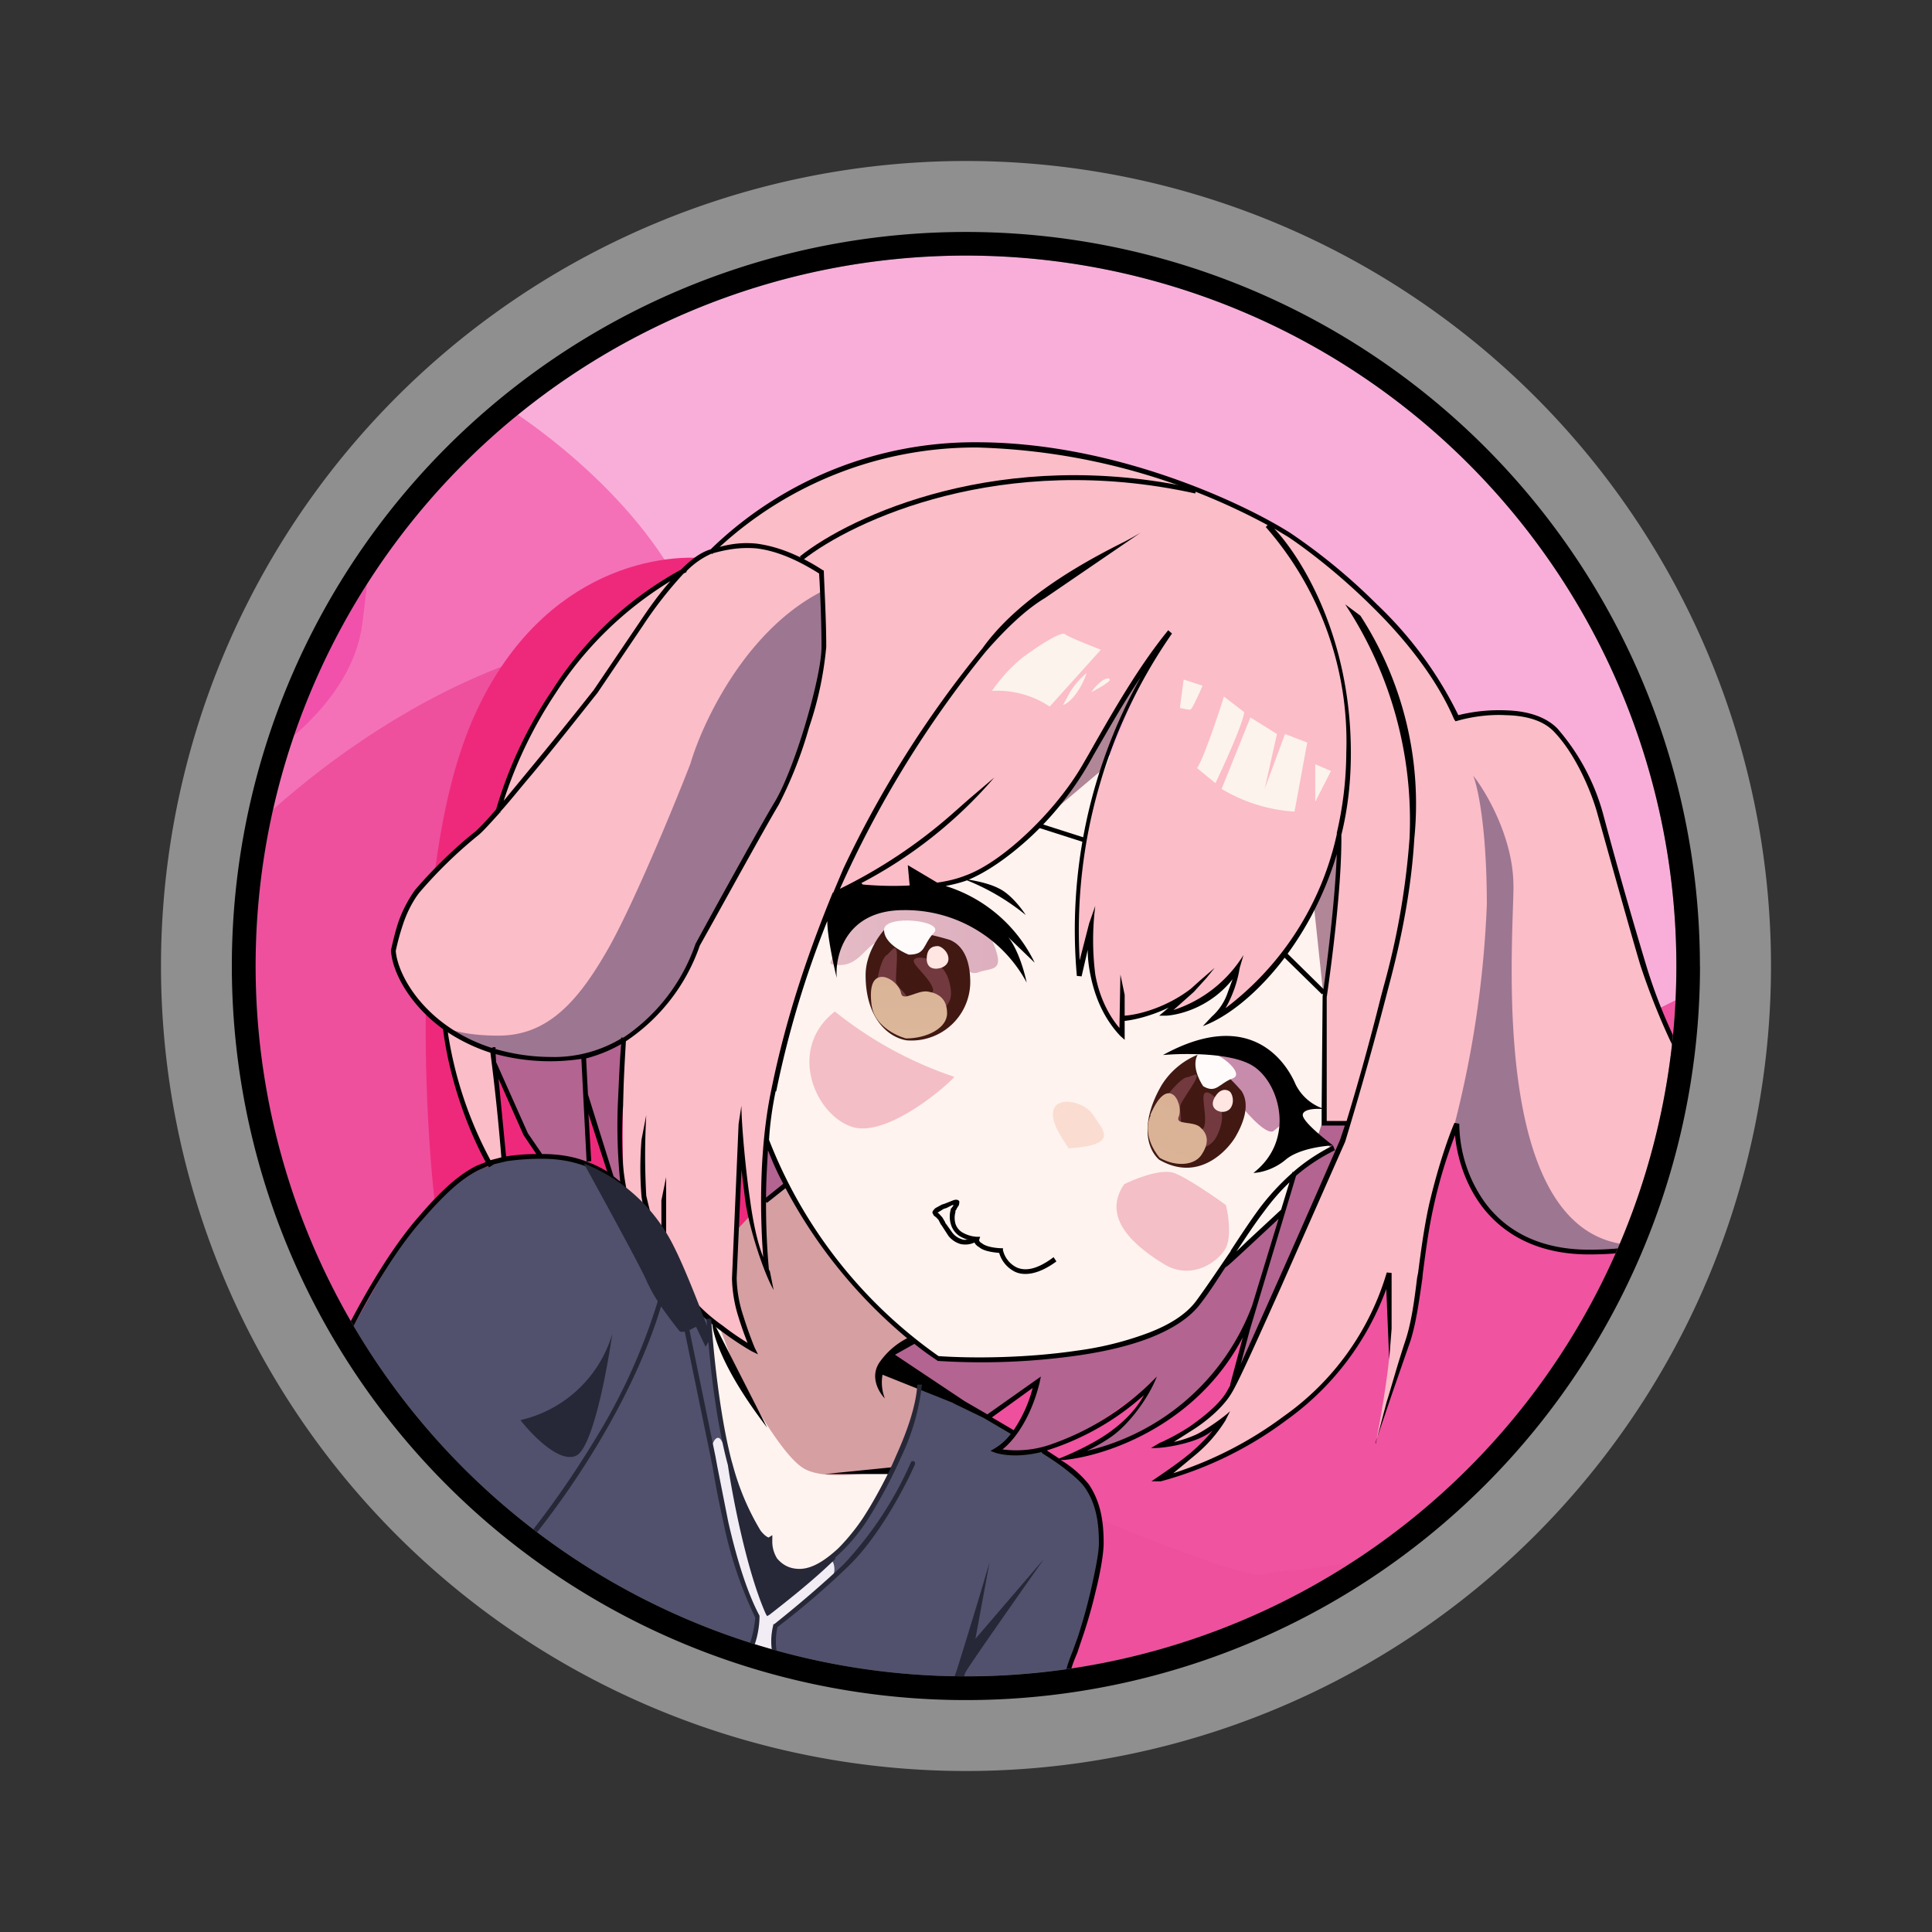 <svg xmlns="http://www.w3.org/2000/svg" width="24" height="24" fill="none" viewBox="0 0 24 24">
    <rect x="0" y="0" width="24" height="24" fill="#333333" stroke="none"/>
    <path fill="#F9AED9" d="M9.194 16.447 5.51 4.6c3.77-2.177 6.347-2.224 7.812-2.088 1.465.135 3.594 1.376 5.724 2.882 1.705 1.212 2.335 4.059 2.44 5.33.148.588.136 2.482-1.111 5.323-1.553 3.553-2.794 3.106-3.059 3.282-.212.147-5.506-1.858-8.118-2.882z"/>
    <path fill="#F471B7" d="M8.623 7.67c-.5-1.335-1.947-2.411-2.611-2.782-.236.059-.741.183-.883.253-.164.082-1.464 2.394-2.117 3.994-.53 1.283-.612 2.006-.589 2.206z"/>
    <path fill="#EE509D" d="M14.917 17.841c-3.118-.259-5.082-3.6-5.676-5.241.67-1.67 1.358-4.959-1.236-4.741-2.606.223-4.812 2.23-5.588 3.206l.688 3.959 1.53 3.364c1.13.841 3.53 2.559 4.076 2.724.688.206 1.853.347 5.153.164 2.635-.147 4.788-2.217 5.535-3.235-.194.041-1.37.059-4.482-.2"/>
    <path fill="#F151AB" d="M4.5 7.753c-.123.959-1.129 1.665-1.611 1.9C3.395 8.571 4.419 6.388 4.5 6.3c.1-.118.16.253 0 1.453"/>
    <path fill="#EE297B" d="M5.929 8.812c.835-1.765 2.33-1.97 2.97-1.86.295 2.242.883 6.76.883 6.883 0 .135-.324 1.806-.488 2.624l-3.865-1.277c-.177-1.388-.335-4.612.5-6.37"/>
    <path fill="#F053A0" d="M15.088 15.777c1.9-1.412 4.906-2.965 6.177-3.571.07.394.206 1.241.188 1.506-.023.33-.682 2.276-1.953 4.082-1.265 1.806-3.518 1.647-3.8 1.765-.223.088-2.412-.824-3.47-1.294.158-.242.964-1.083 2.858-2.488"/>
    <path fill="#D69FA2" d="M9.788 14.67c-.2.136-.576.542-.74.724-.066.176-.2.565-.2.682v1.183c0 .182.787 1.258.893 1.423.112.165.941.177 1.294-.364.283-.43.383-.942.4-1.148l-.282-.094c-.059-.059-.153-.176-.118-.217l.4-.318c-.47-.682-1.453-2.012-1.647-1.87"/>
    <path fill="#51516D" d="M8.136 20.382c-1.9-.817-3.436-2.682-3.965-3.517l.747-1.336c.13-.153.43-.506.63-.706.252-.253.717-.564 1.605-.394.706.141 1.247 1.26 1.424 1.8l.24.165c.048.406.148 1.3.224 1.682.095.471.248.642.33.836.059.158.153.206.188.211.018.183.059.318.27.394.177.06.471-.129.589-.235l.33-.4.293-.57.153-.236.153-.459.083-.435 1.03.53.493.294.524.4.147.306.053.282v.353l-.1.447-.13.488c-.058.141-.17.453-.194.588a.9.9 0 0 0 0 .336c-1.653.03-2.747.206-5.117-.818z"/>
    <path fill="#F2EDF4" d="M8.935 17.865c.048.03.106.211.13.306.059.264.176.846.235 1.07.041.224.177.618.236.788l.27-.206.518-.429c.03-.03.076.153 0 .206l-.689.588c0 .012 0 .059-.029.136-.03.088.024.176.03.34a.3.3 0 0 1-.1.253l-.2-.064a1.2 1.2 0 0 1-.053-.224q.075-.26.129-.53l-.041-.105-.153-.341-.153-.524a31 31 0 0 0-.235-1.076c-.006-.053.04-.218.105-.188"/>
    <path fill="#FEF3EF" d="M8.871 17.059a3 3 0 0 1-.023-.818l.294.788s.535 1.047.853 1.218c.253.141.823.059 1.07 0-.13.253-.417.776-.482.847s-.236.224-.306.294a.57.57 0 0 1-.477.118c-.217-.059-.235-.288-.211-.394l-.047.023a3 3 0 0 1-.195-.212c-.04-.058-.188-.488-.205-.511a7 7 0 0 1-.271-1.353m.877-2.37c-.012-.06-.177-.46-.253-.648a6.5 6.5 0 0 1 .935-3.023l2.035-.848 1.453-.864 2.412 1.918.135 1.094v1.588l-.094.2.212.147-.212.123-.294.236-.118.411-.488.442-.335.353-.347.47-.247.177-.336.147c-.105.04-.412.13-.752.176-.342.059-.942.088-1.2.1h-.589l-.311-.247-.5-.447-.383-.412-.388-.54a6 6 0 0 1-.335-.554"/>
    <path fill="#C78BAB" d="M15.43 13.753c-.177-.212-.289-.542-.324-.683.118 0 .412.077.718.377.37.382.04.559 0 .6-.047.041-.177-.035-.394-.294"/>
    <path fill="#B36491" d="m6.158 13.294-.047-.23.447.065c.212.03.377.018.647 0 .212-.011.46-.147.553-.211l-.064 1.347c-.012.058.023.34.04.47l-.158-.123-.294-.936.035.8-.276-.07a3 3 0 0 0-.336-.041l-.211-.377-.336-.7zm3.606 1.435-.259-.54-.017.729zm1.306 2.141 1.2.73.63-.459q-.12.345-.295.665l-.2.194c.042.023.189.059.471 0s.506-.153.577-.194l.823-.577c-.059.118-.23.394-.353.495-.118.093-.441.27-.588.352a2.26 2.26 0 0 0 1.017-.352c.337-.217.633-.49.877-.806a3 3 0 0 0 .335-.636l-.258.941.547-1.14c.1-.212.582-1.336.811-1.871l.077-.277h-.312l-.059.177.165.147q-.241.168-.47.353c-.018.017-.1.294-.136.435l-.706.635c-.076.147-.282.477-.435.6l-.059.059c-.159.13-.288.235-.73.33-.4.088-.9.17-1.1.2h-1.252l-.336-.224-.247.223z"/>
    <path fill="#FBBDC8" d="M5.794 13.841c.07.2.224.482.294.6l.188-.035-.076-.594-.065-.583v-.188c.041.03.26.094.747.112.489.018.789-.177.877-.277-.018.512-.041 1.612 0 1.877.047.33.247.73.259.759.011.023.158.159.235.223v-.106l.012-.117c.058.14.205.464.317.635.118.177.553.476.759.606l-.082-.27-.124-.471V15.7l.047-1.2.036-.13.147.96.153.405-.036-.935.036-.565.058-.54.277-1.095c.053-.212.353-1.041.5-1.43.2-.035.723-.117 1.223-.164a2.12 2.12 0 0 0 1.236-.641c.076-.089.353-.424.47-.583l.36-.564c.14-.236.423-.7.434-.736.012-.035.142-.188.206-.264-.17.382-.54 1.252-.676 1.67-.165.524-.235 1.618-.235 1.765-.006.13.023.341.04.435l.118-.43c.018.165.065.53.112.707s.206.382.282.458l.036-.194c.294 0 .63-.159.759-.235l-.212.206c.323-.024.706-.353.853-.512-.03.177-.177.435-.236.541a3.1 3.1 0 0 0 .753-.705c.387-.443.647-.981.753-1.56q0 1.021-.182 2.024v1.57h.306l-.488 1.195c-.306.676-.924 2.041-.97 2.123-.06.106-.219.247-.336.347-.094.077-.353.236-.47.312a1.27 1.27 0 0 0 .646-.259.6.6 0 0 1-.123.2c-.071.07-.383.342-.53.465.13-.041.453-.153.724-.259.335-.13.706-.494.941-.611.224-.118.53-.56.741-.818.165-.206.294-.618.341-.794.012.135.041.47.041.759.006.282-.111.958-.17 1.258.094-.306.306-.97.382-1.176a4 4 0 0 0 .153-.741l.083-.647.188-.783.159-.523c.058.517.458 1.541 1.564 1.541 1.753 0 1.788-.835 1.788-1.23 0-.311-.205-.664-.311-.8a7 7 0 0 1-.47-.94 11 11 0 0 1-.4-1.236l-.524-1.706c-.083-.165-.294-.517-.465-.63-.218-.14-.341-.129-.506-.152a1.8 1.8 0 0 0-.541.047.23.23 0 0 1-.118 0c-.47-1.082-1.73-2.041-2.3-2.388l-1.017-.47c-.471-.171-1.636-.519-2.518-.519-1.1 0-1.93.342-2.253.506q-.626.368-1.194.824a2 2 0 0 0-.394.282c-.012 0-.3.165-.412.259-.1.094-.365.312-.482.435a13 13 0 0 0-.606.724 16 16 0 0 0-.518.906 6 6 0 0 0-.182.576l-.459.453a18 18 0 0 0-.612.624c-.059.07-.117.294-.147.353a1.4 1.4 0 0 0-.094.353q.002.174.135.411.207.303.494.53c.06.282.206.882.271 1.082"/>
    <path fill="url(#IMGNAI__a)" d="M12.16 12.077c-.136.047-.148-.071-.165-.089a1.65 1.65 0 0 0-1.106-.282c-.135.059-.23.282-.453.282-.224 0-.065-.047-.059-.206.012-.158.447-.5.606-.558.165-.06 1.012.047 1.106.111.094.06.253.336.3.53s-.094.165-.23.211"/>
    <path fill="#9D7691" d="M6.193 12.865c-.459 0-.676-.095-.73-.142.142.147.642.441 1.49.441.852 0 1.429-.77 1.61-1.152l.119-.312.188-.341.83-1.494.129-.265.317-.947.106-.57-.035-.754-.03.03c-.94.494-1.464 1.629-1.611 2.13-.224.576-.753 1.852-1.06 2.364-.37.635-.746 1.012-1.323 1.012M18.8 11c0-.577-.33-1.153-.5-1.365.059.141.17.659.17 1.6a13 13 0 0 1-.393 2.7c.011.094.058.377.188.712.165.418.43.63.882.818.365.147 1.018.058 1.294 0-1.982.129-1.64-3.742-1.64-4.471z"/>
    <path fill="#FCF3EC" d="M13.04 8.777a1.18 1.18 0 0 0-.717-.195 2 2 0 0 1 .376-.411c.206-.153.483-.33.53-.294.029.029.306.14.447.194zm.248-.171-.083.153c.147-.059.259-.288.294-.4a1 1 0 0 0-.212.247m.264 0a.6.6 0 0 1 .153-.159c.059-.03.082-.023.082 0 0 .024-.158.118-.235.153zm1.153-.165-.047.353c.035.006.118.03.135.018.024-.018.106-.2.147-.294zm.165 1.1.23.188c.105-.223.335-.723.358-.882l-.253-.194c-.082.265-.27.812-.335.888m1.212.541a2 2 0 0 1-.906-.282l.358-.888.33.206-.153.682.253-.682.276.106zm.258-.588.195.083-.195.382v-.47z"/>
    <path fill="#411812" d="M10.753 12.117c0 .494.247.76.506.806a.73.73 0 0 0 .794-.717c0-.165-.03-.436-.253-.53a3.4 3.4 0 0 0-.8-.141c-.082.082-.247.318-.247.576z"/>
    <path fill="#FFFBFA" d="M10.982 11.553c0 .153.206.265.306.306.218 0 .17-.118.312-.27.147-.154-.618-.236-.618-.036"/>
    <path fill="#72393F" d="M11.011 11.865c-.07.058-.117.305-.117.347a.4.4 0 0 0 0 .176c.023.07.194.17.453.277.258.105.235 0 .353-.106.106-.106.135-.171.1-.33s-.089-.188-.124-.235c-.035-.059-.247-.13-.312-.082-.059.04.094.152.188.294.095.147-.011.14-.035.159-.023.017-.1.1-.153.105-.047.012-.082-.058-.117-.117-.042-.059-.095-.094-.112-.141s.023-.348 0-.412c-.024-.059-.053.006-.118.064z"/>
    <path fill="#FFE6E3" d="M11.512 11.912c0 .123.1.13.153.117.04-.005.117-.04.117-.117 0-.094-.094-.159-.13-.159-.034 0-.14 0-.14.159"/>
    <path fill="url(#IMGNAI__b)" d="M10.83 12.5c.035.235.293.364.423.4.265 0 .512-.13.512-.312 0-.176-.1-.247-.236-.27-.13-.024-.311.129-.335.023-.018-.106-.147-.206-.235-.206s-.17.07-.13.365"/>
    <path fill="#411812" d="M14.429 13.482c-.253.436-.2.771-.03.924.506.294.865-.141.948-.283.082-.14.194-.388.076-.57a2.5 2.5 0 0 0-.524-.459.95.95 0 0 0-.47.388"/>
    <path fill="#FFFBFA" d="M14.882 13.094c-.082.135.012.323.065.4.164.094.194-.035.37-.1.183-.07-.34-.465-.435-.294z"/>
    <path fill="#72393F" d="M14.74 13.382c-.082.024-.235.212-.252.247a.5.5 0 0 0-.094.16c-.018.064.058.223.2.429.135.2.176.1.311.058.13-.047.189-.088.242-.235.058-.159.023-.206.029-.264 0-.06-.123-.218-.194-.206-.065.011-.012.176-.012.34s-.076.118-.1.118c-.03.006-.13.047-.17.03-.036-.012-.03-.094-.03-.159s-.018-.118-.006-.165c.006-.053.188-.288.2-.353.012-.064-.041-.017-.118 0z"/>
    <path fill="#FFE6E3" d="M15.088 13.635c-.059.106.012.16.059.171.03.012.112.012.147-.053.047-.082.006-.177-.018-.194-.023-.018-.111-.059-.188.076"/>
    <path fill="url(#IMGNAI__c)" d="M14.294 13.853c-.1.217.035.441.112.53.194.111.441.105.53-.054.094-.152.058-.253-.03-.329s-.306-.024-.265-.123c.041-.1-.011-.248-.076-.283-.059-.035-.159-.018-.277.259z"/>
    <path fill="#000" fill-rule="evenodd" d="m11.864 15.047.018-.024v-.006l.03-.047.005-.03v-.017a.04.04 0 0 0-.023-.017c-.012-.006-.03 0-.041 0l-.118.047-.035.011-.077.042a.1.1 0 0 0-.023.023.06.06 0 0 0-.018.035l.018.036.03.023.028.03.03.058.006.006.088.136a.3.3 0 0 0 .147.1.27.27 0 0 0 .176-.018q.016.034.06.059c.04.035.117.059.247.07a.38.38 0 0 0 .2.236c.117.053.294.03.511-.13l-.035-.053c-.212.16-.353.171-.453.13a.32.32 0 0 1-.176-.218v-.023h-.024c-.135-.006-.206-.036-.235-.06-.041-.023-.036-.04-.036-.046l.012-.036h-.035a.4.4 0 0 1-.194-.059.2.2 0 0 1-.077-.1.27.27 0 0 1 0-.152v-.006zm.16.353a.4.4 0 0 1-.107-.047.26.26 0 0 1-.1-.13.33.33 0 0 1-.006-.2v-.011c.012 0 .012-.012.018-.018l.006-.006.012-.018h-.018l-.07.036-.036.011-.076.047.017.012.042.047.035.059v.006l.088.123q.046.06.118.083a.1.1 0 0 0 .076 0z" clip-rule="evenodd"/>
    <path fill="#B18697" d="m13.06 10.094.634-.535.312-.777.277-.564-.312.43-.459.8-.341.487-.118.16zm3.54.436-.159.406-.117.335.117 1.106.16-1.012.029-.906z"/>
    <path fill="#000" d="M14.848 6.13c-2.4-.53-4.253.335-4.877.829l-.035-.047c.635-.506 2.506-1.377 4.924-.841z"/>
    <path fill="#000" fill-rule="evenodd" d="M12.135 5.559A4.7 4.7 0 0 0 8.94 6.794c.129-.035.276-.059.458-.041.224.03.495.117.824.33l.012.005v.018c.006.176.03.6.03.929a4.3 4.3 0 0 1-.213 1q-.14.497-.376.959c-.177.294-.724 1.294-.982 1.753-.168.485-.49.903-.918 1.188-.012.212-.03.512-.035.8a6 6 0 0 0 0 .747c.017.177.058.424.14.659.071.206.177.406.348.53h-.006c-.047-.118-.106-.265-.153-.412a2 2 0 0 1-.1-.395 4.4 4.4 0 0 1 0-.706l.059-.305a9 9 0 0 0 0 1q.075.329.188.647v-.588l.059-.289v.76c.035.146.135.493.318.734.094.118.235.247.388.353.112.089.223.16.306.212a4 4 0 0 1-.112-.317 1.7 1.7 0 0 1-.082-.483l.082-1.918.035-.229c0 .224.053.806.106 1.159.035.265.088.53.165.723-.036-.453-.06-1.311.1-2.076.188-.935.482-1.765.764-2.453h.006l.124-.294a13.2 13.2 0 0 1 1.73-2.741c.47-.66 1.352-1.118 1.776-1.33a4 4 0 0 0 .188-.106l-1.188.812c-.236.141-.483.377-.735.665a13.2 13.2 0 0 0-1.812 2.947 6.3 6.3 0 0 0 1.394-.93l.206-.182.317-.27A5.6 5.6 0 0 1 10.7 10.97l.018.018c.135.012.353.024.576.012h.006l-.023-.253.365.217q.194-.026.352-.088c.242-.088.524-.294.783-.541s.5-.541.665-.824l.088-.152c.3-.53.617-1.083.982-1.53l.047.041a6.46 6.46 0 0 0-1.147 4.06l.118-.46.076-.217a3.4 3.4 0 0 0 0 .853c.041.23.136.47.3.664l.012-.664.053.253v.258c.17-.011.518-.1.823-.335l.118-.106.177-.153-.1.124-.16.176-.252.224c.362-.117.67-.36.87-.683l-.047.16a1.5 1.5 0 0 1-.176.5 3.7 3.7 0 0 0 1.382-2.16v-.017q.115-.491.118-.994a4.04 4.04 0 0 0-1-2.806l.023-.024a8.06 8.06 0 0 0-3.611-.964m-2.494 8q.222-1.088.635-2.118c0 .182.076.541.117.706-.023-.283.118-.841.83-.841a1.71 1.71 0 0 1 1.53.9c-.077-.348-.195-.53-.236-.57l.335.323a1.83 1.83 0 0 0-1.106-.953c.095-.018.189-.042.265-.07.253-.101.541-.307.806-.554.307-.29.565-.628.765-1 .188-.323.376-.659.588-.97a6.43 6.43 0 0 0-.794 3.711l.059.006.076-.33q0 .15.035.318c.053.26.16.53.371.753l.053.047v-.235c.118-.012.323-.059.547-.165l-.118.1h.089c.176-.011.553-.111.823-.453l-.059.16a.7.7 0 0 1-.2.305l-.111.118c.547-.2 1.323-.994 1.664-2.136-.023.618-.13 1.412-.176 1.765l-.012 1.389a.6.6 0 0 1-.324-.295c-.094-.223-.523-.982-1.647-.364.265-.024.871-.03 1.124.14.323.207.53.912 0 1.324.07 0 .247-.035.4-.164.153-.13.453-.171.588-.177-.123-.094-.37-.294-.376-.376 0-.071.135-.083.235-.077v.206h.288l-.059.177q-.608 1.398-1.235 2.788l.118-.441.57-1.9c.136-.118.294-.224.483-.318l-.024-.059c-.194.1-.353.206-.494.33h-.012v.011a3 3 0 0 0-.412.447c-.117.16-.229.33-.352.518v.006c-.13.188-.265.394-.424.612-.123.17-.33.3-.588.4a4 4 0 0 1-.883.223c-.629.094-1.3.1-1.735.07a5.9 5.9 0 0 1-2.106-2.687c.012-.2.041-.406.083-.606zm6.058 1.494c.1-.136.2-.253.318-.365l-.106.347v-.006l-.418.388-.135.13c.118-.177.224-.341.341-.494m-.164.411.347-.323-.33 1.082a2.9 2.9 0 0 1-2.053 1.8c.1-.047.206-.106.306-.176.218-.153.46-.477.565-.747l-.088.088a3.35 3.35 0 0 1-1.206.747 1.3 1.3 0 0 1-.624.07c.136-.105.347-.37.46-.823l.017-.082-.665.47-.018-.011-.264-.153-.865-.577.241-.135q.133.107.283.206l.005.006h.006a8.5 8.5 0 0 0 1.76-.071c.317-.047.628-.118.893-.224.26-.105.477-.24.612-.423.118-.153.212-.306.306-.447.012 0 .076-.059.165-.141zM11.84 17.43l.376.182.341.2a.7.7 0 0 1-.194.177l-.059.035.065.024c.118.035.312.053.577-.012l-.006.012c.064.041.176.111.276.188.106.082.206.165.259.241.135.194.176.418.176.689 0 .129-.047.352-.1.588a7 7 0 0 1-.164.588l-.06.165c-.07.176-.134.335-.117.676h.059c-.018-.33.041-.482.112-.647l.059-.176a6 6 0 0 0 .17-.589c.059-.235.1-.47.1-.605 0-.277-.041-.512-.182-.724a1.3 1.3 0 0 0-.353-.306h.047c.53-.053 1.647-.435 2.217-1.524l-.158.589h.006l-.042.076c-.088.16-.294.324-.47.447q-.17.11-.353.194h-.006l-.118.07c.177.007.465-.058.606-.123a.7.7 0 0 0 .159-.094c-.07.088-.159.177-.253.26-.153.134-.412.305-.506.37h.118a4.6 4.6 0 0 0 1.559-.76 3.47 3.47 0 0 0 1.24-1.628l.036.876.03-.382v-.694l-.06-.006a3.34 3.34 0 0 1-1.282 1.788 4.7 4.7 0 0 1-1.37.706l.27-.224q.223-.184.377-.43l.059-.117c-.059.059-.27.212-.406.283a1.4 1.4 0 0 1-.294.1l.223-.142c.188-.117.394-.294.494-.464.083-.13.33-.683.612-1.312l.8-1.812q.288-.948.535-1.906c.1-.376.277-1.07.324-1.859a4.3 4.3 0 0 0-.67-2.77l-.189-.141a4.87 4.87 0 0 1 .8 2.906 9.4 9.4 0 0 1-.323 1.846l-.036.136a31 31 0 0 1-.423 1.53h-.247v-1.536c.059-.412.188-1.376.182-2.018.077-.311.118-.647.118-1.017 0-1.43-.6-2.412-.953-2.789l.176.106c.253.17.66.483 1.06.883.4.394.787.882 1 1.382l.017.024.023-.006c.141-.041.37-.083.6-.07.236.005.46.058.6.205.294.306.483.806.541 1.024.124.44.4 1.435.53 1.87.176.541.441 1.135.63 1.424.188.288.387.611.387.94 0 .165-.011.454-.217.707s-.618.47-1.435.47c-.647 0-1.053-.259-1.295-.588a1.7 1.7 0 0 1-.317-.976l-.06-.012c-.058.13-.2.518-.317 1.023-.064.294-.1.577-.135.841l-.012.06c-.035.288-.07.546-.14.764-.119.359-.2.665-.236.77l-.136.512v.012h-.005v-.012l.2-.588.235-.676c.07-.224.106-.488.147-.771l.006-.065c.035-.264.07-.547.135-.835a6 6 0 0 1 .265-.882c.023.258.117.588.323.87.253.341.677.612 1.342.612.823 0 1.258-.218 1.482-.488.218-.27.235-.588.235-.753 0-.341-.217-.682-.406-.97a6.5 6.5 0 0 1-.611-1.412 62 62 0 0 1-.53-1.865 2.7 2.7 0 0 0-.565-1.047c-.158-.159-.4-.218-.64-.224a2.1 2.1 0 0 0-.589.06 4.8 4.8 0 0 0-1.012-1.377 7.3 7.3 0 0 0-1.07-.883c-.589-.376-2.194-1.13-3.9-1.13a4.7 4.7 0 0 0-3.306 1.33c-.124.036-.247.13-.37.253a4.4 4.4 0 0 0-1.6 1.5 5.3 5.3 0 0 0-.695 1.477l-.006.006a3 3 0 0 1-.253.27c-.253.2-.53.47-.747.724a1.6 1.6 0 0 0-.206.394c-.047.141-.076.276-.094.353v.011c.018.265.23.671.653.977h-.006c.094.73.37 1.359.53 1.647l-.118.047c-.23.118-.441.312-.718.635-.453.518-.882 1.353-1.04 1.7l.058.024c.153-.353.577-1.177 1.024-1.682.282-.324.482-.512.705-.624l.118-.053.012.018.059-.036h-.006l.165-.04a3 3 0 0 1 .452-.03c.542 0 .871.259.977.394.023.118.059.247.1.377.088.24.23.482.453.617l.082.047-.035-.082-.041-.1v-.036c.053.171.14.377.264.542.1.13.248.259.4.37.148.112.295.206.389.26l.082.04-.041-.082a5 5 0 0 1-.141-.394 1.6 1.6 0 0 1-.083-.47l.06-1.348.046.377c.047.353.236.917.353 1.117l-.047-.235-.012-.018v-.006a9 9 0 0 1-.035-.835l.012.012.23-.182a6.2 6.2 0 0 0 1.511 1.864.94.94 0 0 0-.335.288c-.136.183-.018.383.058.46a.55.55 0 0 1-.029-.295l.883.353zm1.317.688c.153-.058.43-.188.612-.317.177-.124.341-.283.441-.47-.348.312-.76.546-1.206.687zm-.835-.511.27.159c.083-.124.177-.295.236-.524zm-4.618-2.93a7 7 0 0 1-.03-.94c.013-.272.024-.56.042-.766a1.8 1.8 0 0 1-.435.177l.023.447.318 1.018zm-.159-.117-.235-.724.035.588-.058.006c.1.035.188.082.258.124zm-.258-.13-.065-1.276a2.6 2.6 0 0 1-1.065-.06l.006.1.394.883.177.259h.011c.212 0 .395.035.542.094m-.624-.094-.159-.235-.311-.7.094.964q.165-.027.376-.029m-.435.041a27 27 0 0 0-.136-1.3 2.2 2.2 0 0 1-.529-.253 4.9 4.9 0 0 0 .53 1.588zm3.5.33-.212.17c0-.188.012-.382.024-.588.047.118.105.259.188.412zM6.875 13.13a2.5 2.5 0 0 1-.724-.1c.024-.023-.023-.03-.04-.012-.795-.253-1.166-.87-1.195-1.205a3 3 0 0 1 .094-.342c.047-.14.118-.276.194-.376q.335-.393.736-.718c.058-.047.147-.147.264-.276v-.006h.012v-.012c.118-.13.247-.294.388-.459.294-.353.612-.759.818-1.017l.565-.836a5 5 0 0 1 .506-.647l.035-.017v-.012a1 1 0 0 1 .312-.218l.011.006.006-.012h.006c.147-.04.318-.076.53-.059.211.024.464.112.782.312.012.177.03.594.03.912 0 .2-.089.588-.207.982-.117.389-.264.765-.376.947-.177.295-.73 1.295-.982 1.76a2.3 2.3 0 0 1-.895 1.164h-.029v.012c-.235.14-.518.23-.841.23m1.453-5.912c-.573.35-1.06.824-1.424 1.389a5.4 5.4 0 0 0-.647 1.34l.3-.364q.414-.5.818-1.012l.565-.835c.117-.176.247-.359.388-.518" clip-rule="evenodd"/>
    <path fill="#F4BEC6" d="M11.853 13.376a4.8 4.8 0 0 1-1.482-.811c-.588.458-.259 1.264.2 1.429s1.282-.588 1.282-.618"/>
    <path fill="#F4BFC7" d="M14.582 14.57c-.176-.058-.53.095-.618.142-.294.43.16.788.5.994.342.206.677-.035.765-.206.07-.141.03-.412 0-.53-.159-.117-.506-.352-.647-.4"/>
    <path fill="#FADCD1" d="M13.094 13.77c-.07.154.13.412.182.495.653-.042.412-.236.306-.412-.106-.165-.423-.235-.488-.082"/>
    <path fill="#000" d="M12.74 11.365a2.8 2.8 0 0 0-.776-.448c.088.012.306.047.441.118.142.065.283.247.336.33m.712-.906-.553-.177.018-.053.553.177-.018.058zm2.97 1.894-.487-.477.04-.047.49.482zm-7.576 4.04c-.011.136.106.59.683 1.342zm2.271 1.83-.87.088h.84l.036-.088z"/>
    <path fill="#262837" d="M8.03 15.906c-.071-.165-.548-1.036-.777-1.453a2.1 2.1 0 0 1 1.047.9c.153.259.359.794.482 1.117l-.005-.088h.058c.024.37.1 1.177.253 1.765l.012.041q.115.437.347.824c.03.04.059.064.077.076l.023.012.047-.03v.06a.4.4 0 0 0 .059.229c.059.07.147.135.294.13.159-.007.318-.119.465-.254.141-.141.264-.306.33-.412.105-.164.264-.44.393-.747.136-.3.247-.623.26-.876h.058a2.8 2.8 0 0 1-.259.9 6 6 0 0 1-.4.753q-.175.28-.423.5l.011.006c-.27.27-.664.576-.823.7l-.03.017-.017-.03c-.23-.517-.406-1.417-.47-1.846-.13-.482-.207-1.1-.242-1.53l-.035.06-.118-.248-.082.041.323 1.571.024.13.03.152.105.53c.088.388.218.847.388 1.165v.011c0 .082-.017.265-.088.412a.4.4 0 0 0-.03.2c0 .059.018.106.03.141l.183.047a.32.32 0 0 0 .076-.294.8.8 0 0 1 0-.4v-.012h.012c.117-.094.464-.37.859-.74a4.5 4.5 0 0 0 .841-1.276l.01-.008.013-.002q.006 0 .012.003c.012.006.018.023.012.04-.13.295-.46.919-.847 1.283a10 10 0 0 1-.86.736.8.8 0 0 0 0 .353.38.38 0 0 1-.1.37l-.01.012-.248-.059v-.018a.6.6 0 0 1-.041-.17.5.5 0 0 1 .035-.235c.059-.13.083-.295.088-.371a5 5 0 0 1-.394-1.177 12 12 0 0 1-.135-.688l-.024-.123-.323-1.565c-.03.006-.059.006-.07-.012a6 6 0 0 1-.224-.3c-.177.588-.47 1.183-.783 1.706q-.452.755-1.023 1.424l-.047-.042c.253-.282.647-.8 1.018-1.411a7.4 7.4 0 0 0 .794-1.741 2 2 0 0 1-.142-.26m3.847 4.87c.058-.176.305-.982.417-1.37l-.176.953.853-.994c-.306.435-.93 1.323-.977 1.411-.041.094-.059.365-.059.494l-.14-.04c0-.077.011-.277.082-.454m-2.324-.788c-.159-.382-.294-.953-.382-1.394.088.223.164.365.223.447a.3.3 0 0 0 .136.118.44.44 0 0 0 .076.235c.065.088.176.159.353.153a.5.5 0 0 0 .194-.053c-.218.2-.47.388-.6.494M7.606 16.57a1.55 1.55 0 0 1-1.141 1.071c.147.188.488.541.694.441.2-.1.376-1.023.447-1.512"/>
    <path fill="#8F8F8F" fill-rule="evenodd" d="M12 22a10 10 0 1 0 0-20 10 10 0 0 0 0 20m0-1.177a8.824 8.824 0 1 0 0-17.648 8.824 8.824 0 0 0 0 17.649" clip-rule="evenodd"/>
    <path fill="#000" d="M21.118 12A9.118 9.118 0 1 1 2.88 12a9.118 9.118 0 0 1 18.237 0M12 20.824a8.824 8.824 0 1 0 0-17.649 8.824 8.824 0 0 0 0 17.649"/>
    <defs>
        <linearGradient id="IMGNAI__a" x1="3.936" x2="19.575" y1="17.477" y2="17.837" gradientUnits="userSpaceOnUse">
            <stop stop-color="#FADDD9"/>
            <stop offset="1" stop-color="#C487A8"/>
        </linearGradient>
        <linearGradient id="IMGNAI__b" x1="12.053" x2="12.053" y1="2" y2="22" gradientUnits="userSpaceOnUse">
            <stop stop-color="#CB8D76"/>
            <stop offset="1" stop-color="#EADAB8"/>
        </linearGradient>
        <linearGradient id="IMGNAI__c" x1="17.265" x2="9.403" y1="5.523" y2="21.904" gradientUnits="userSpaceOnUse">
            <stop stop-color="#CB8D76"/>
            <stop offset="1" stop-color="#EADAB8"/>
        </linearGradient>
    </defs>
</svg>
